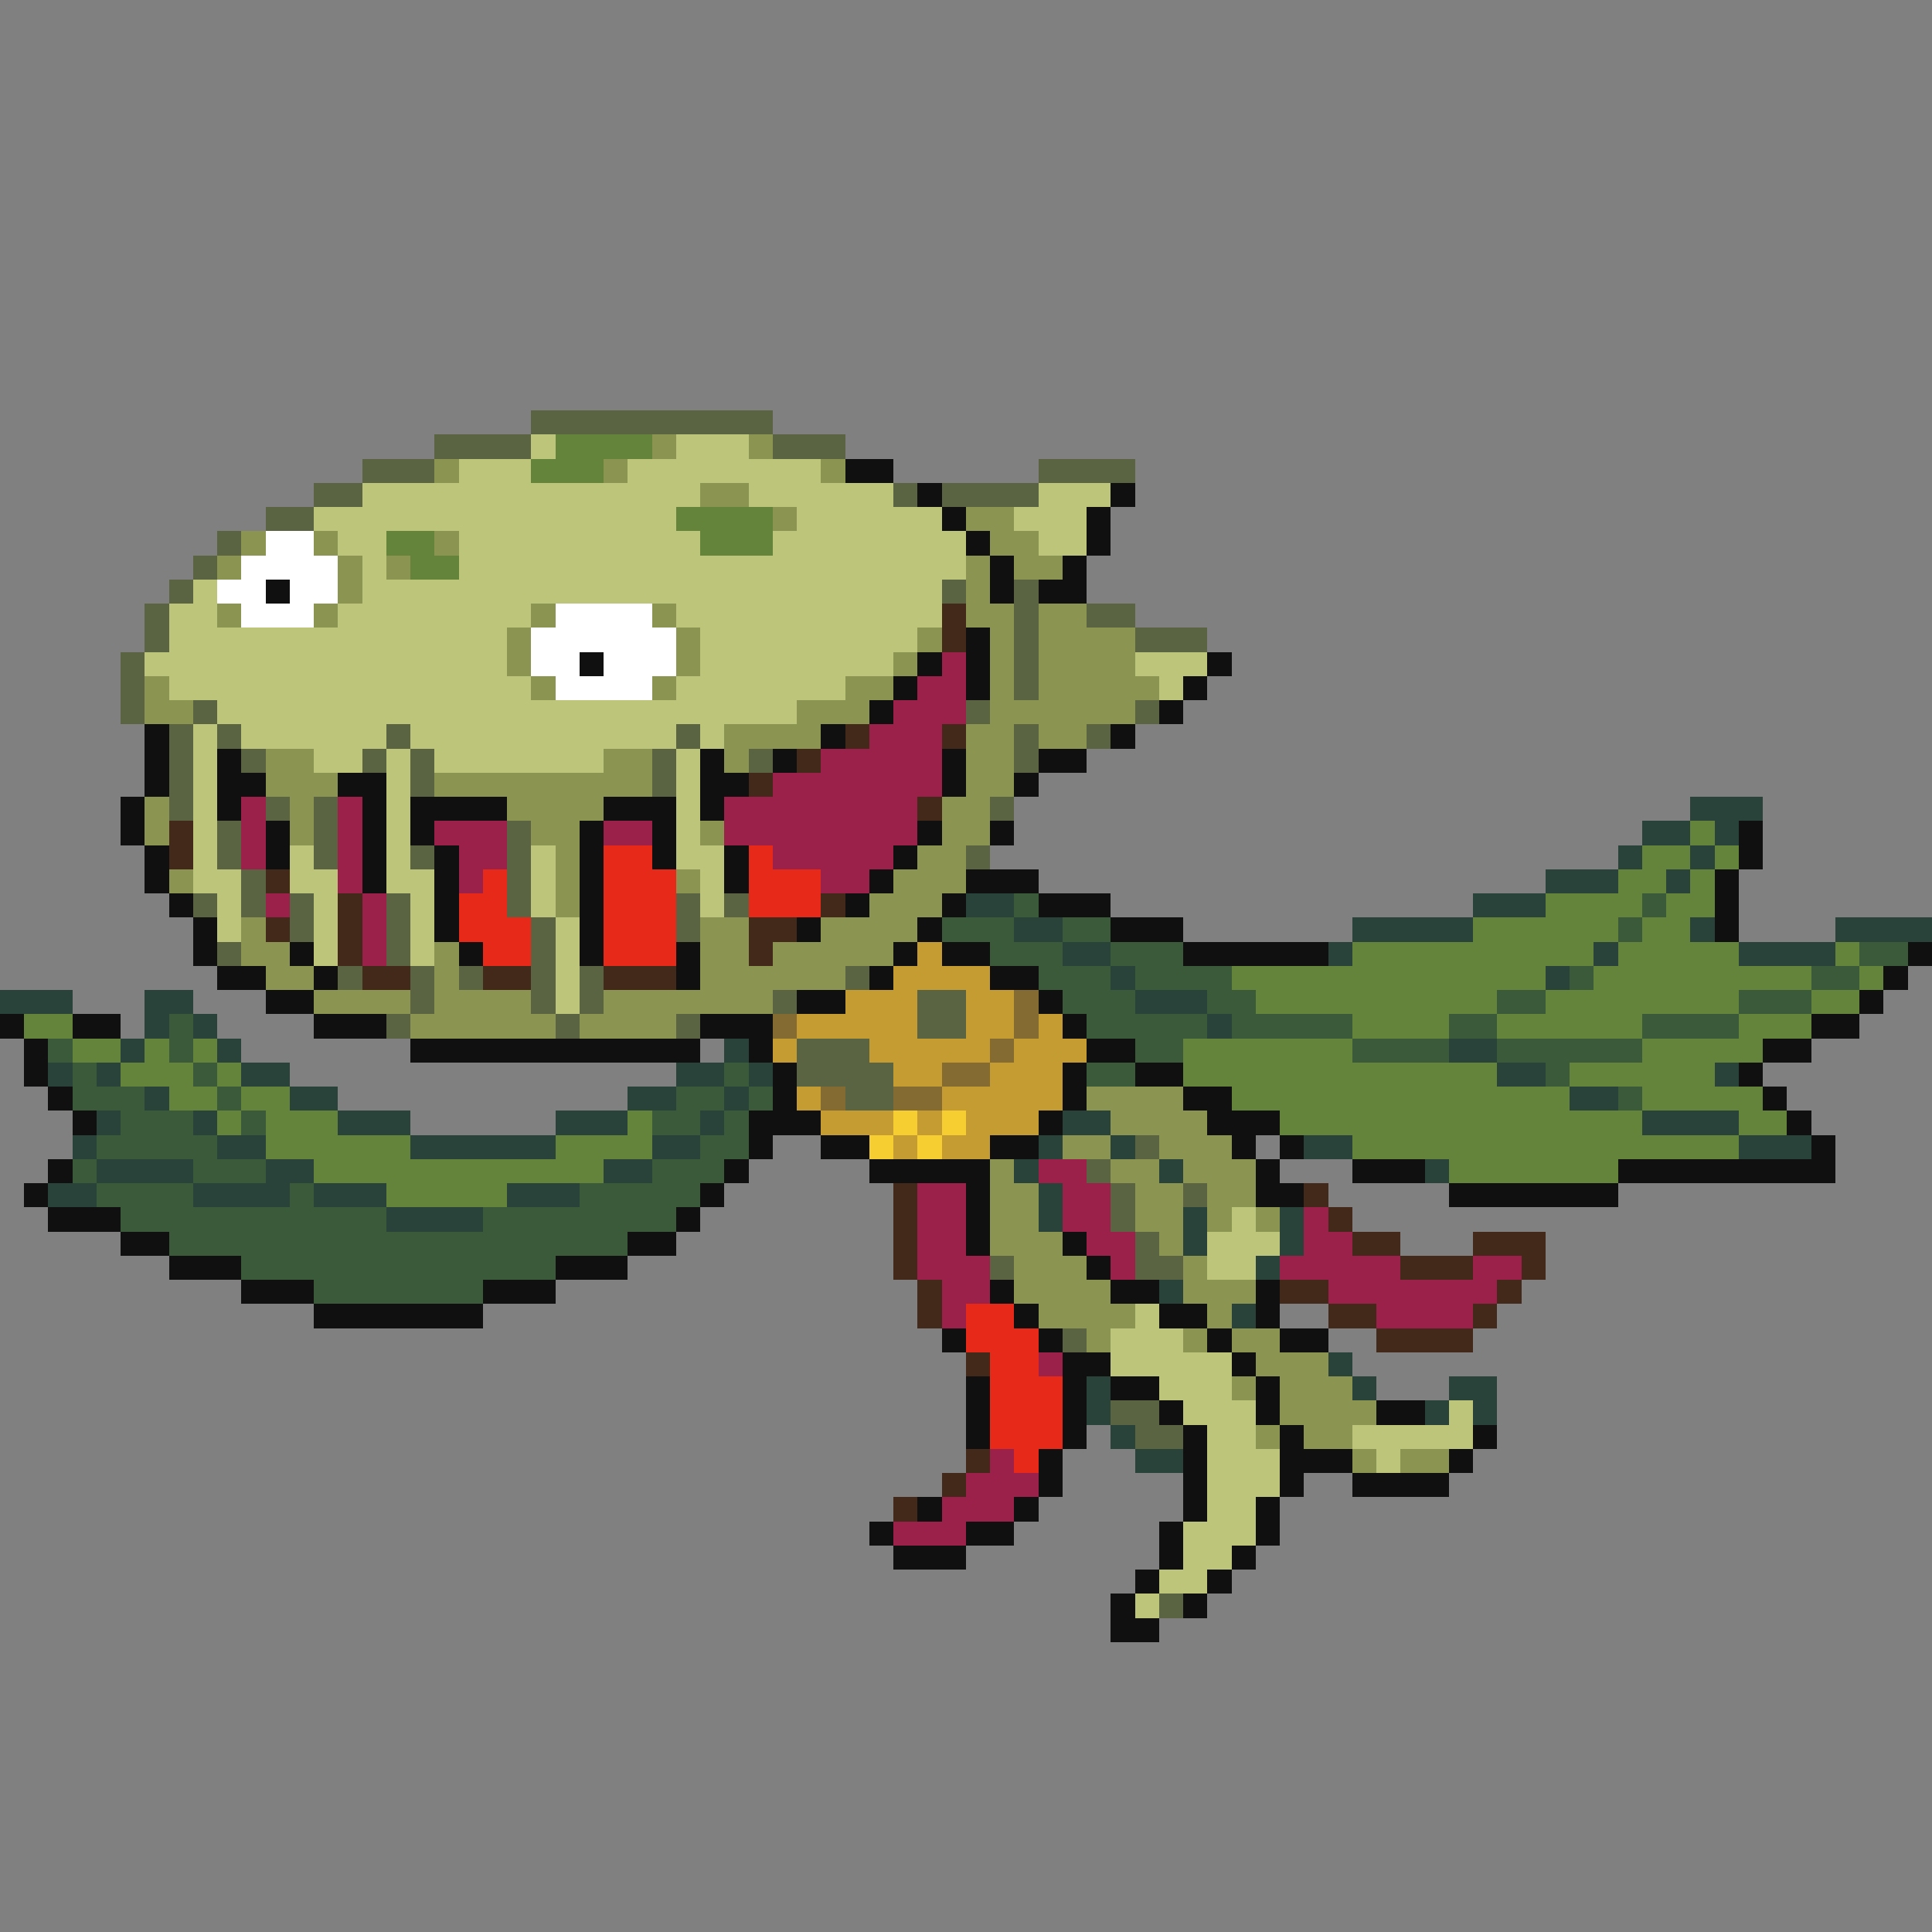 <svg xmlns="http://www.w3.org/2000/svg" viewBox="0 -0.5 80 80" shape-rendering="crispEdges">
<rect x="0" y="-0.5" width="80" height="80" fill="#808080" stroke="none"/>
<path stroke="#5a6342" d="M22 17h10M18 18h4M32 18h3M15 19h3M43 19h4M13 20h2M37 20h1M39 20h4M11 21h2M9 22h1M8 23h1M7 24h1M39 24h1M42 24h1M6 25h1M42 25h1M45 25h2M6 26h1M42 26h1M47 26h3M5 27h1M42 27h1M5 28h1M42 28h1M5 29h1M8 29h1M40 29h1M47 29h1M7 30h1M9 30h1M16 30h1M28 30h1M42 30h1M45 30h1M7 31h1M10 31h1M15 31h1M17 31h1M27 31h1M31 31h1M42 31h1M7 32h1M17 32h1M27 32h1M7 33h1M11 33h1M13 33h1M41 33h1M9 34h1M13 34h1M21 34h1M9 35h1M13 35h1M17 35h1M21 35h1M40 35h1M10 36h1M21 36h1M8 37h1M10 37h1M12 37h1M16 37h1M21 37h1M28 37h1M30 37h1M12 38h1M16 38h1M22 38h1M28 38h1M9 39h1M16 39h1M22 39h1M14 40h1M17 40h1M19 40h1M22 40h1M24 40h1M35 40h1M17 41h1M22 41h1M24 41h1M32 41h1M38 41h2M16 42h1M23 42h1M28 42h1M38 42h2M33 43h3M33 44h4M35 45h2M47 47h1M45 48h1M46 49h1M49 49h1M46 50h1M47 51h1M41 52h1M47 52h2M44 55h1M46 58h2M47 59h2M48 66h1" />
<path stroke="#bdc57b" d="M22 18h1M28 18h3M19 19h3M26 19h8M15 20h14M31 20h6M43 20h3M13 21h15M33 21h6M42 21h3M14 22h2M19 22h10M32 22h8M43 22h2M15 23h1M19 23h21M8 24h1M15 24h24M7 25h2M14 25h8M28 25h11M7 26h14M29 26h9M6 27h15M29 27h8M47 27h3M7 28h15M28 28h7M48 28h1M9 29h24M8 30h1M10 30h6M17 30h11M29 30h1M8 31h1M13 31h2M16 31h1M18 31h7M28 31h1M8 32h1M16 32h1M28 32h1M8 33h1M16 33h1M28 33h1M8 34h1M16 34h1M28 34h1M8 35h1M12 35h1M16 35h1M22 35h1M28 35h2M8 36h2M12 36h2M16 36h2M22 36h1M29 36h1M9 37h1M13 37h1M17 37h1M22 37h1M29 37h1M9 38h1M13 38h1M17 38h1M23 38h1M13 39h1M17 39h1M23 39h1M23 40h1M23 41h1M51 50h1M50 51h3M50 52h2M47 54h1M46 55h3M46 56h5M48 57h3M49 58h3M60 58h1M50 59h2M56 59h5M50 60h3M57 60h1M50 61h3M50 62h2M49 63h3M49 64h2M48 65h2M47 66h1" />
<path stroke="#63843a" d="M23 18h4M22 19h3M28 21h4M16 22h2M29 22h3M17 23h2M70 34h1M68 35h2M71 35h1M67 36h2M70 36h1M64 37h4M69 37h2M61 38h6M68 38h2M56 39h10M67 39h5M76 39h1M51 40h13M66 40h9M77 40h1M52 41h10M64 41h8M75 41h2M1 42h2M56 42h4M62 42h6M72 42h3M3 43h2M6 43h1M8 43h1M49 43h7M68 43h5M5 44h3M9 44h1M49 44h13M65 44h6M7 45h2M10 45h2M51 45h14M68 45h5M9 46h1M11 46h3M26 46h1M53 46h15M72 46h2M11 47h6M23 47h4M56 47h16M13 48h12M60 48h7M16 49h5" />
<path stroke="#8c9452" d="M27 18h1M31 18h1M18 19h1M25 19h1M34 19h1M29 20h2M32 21h1M40 21h2M10 22h1M13 22h1M18 22h1M41 22h2M9 23h1M14 23h1M16 23h1M40 23h1M42 23h2M14 24h1M40 24h1M9 25h1M13 25h1M22 25h1M27 25h1M40 25h2M43 25h2M21 26h1M28 26h1M38 26h1M41 26h1M43 26h4M21 27h1M28 27h1M37 27h1M41 27h1M43 27h4M6 28h1M22 28h1M27 28h1M35 28h2M41 28h1M43 28h5M6 29h2M33 29h3M41 29h6M30 30h4M40 30h2M43 30h2M11 31h2M25 31h2M30 31h1M40 31h2M11 32h3M18 32h9M40 32h2M6 33h1M12 33h1M21 33h4M39 33h2M6 34h1M12 34h1M22 34h2M29 34h1M39 34h2M23 35h1M38 35h2M7 36h1M23 36h1M28 36h1M37 36h3M23 37h1M36 37h3M10 38h1M29 38h2M34 38h4M10 39h2M18 39h1M29 39h2M32 39h5M11 40h2M18 40h1M29 40h6M13 41h4M18 41h4M25 41h7M17 42h6M24 42h4M45 45h4M46 46h4M44 47h2M48 47h3M41 48h1M46 48h2M49 48h3M41 49h2M47 49h2M50 49h2M41 50h2M47 50h2M50 50h1M52 50h1M41 51h3M48 51h1M42 52h3M49 52h1M42 53h4M49 53h3M43 54h4M50 54h1M45 55h1M49 55h1M51 55h2M52 56h3M51 57h1M53 57h3M53 58h4M52 59h1M54 59h2M56 60h1M58 60h2" />
<path stroke="#101010" d="M35 19h2M38 20h1M46 20h1M39 21h1M45 21h1M40 22h1M45 22h1M41 23h1M44 23h1M11 24h1M41 24h1M43 24h2M40 26h1M24 27h1M38 27h1M40 27h1M50 27h1M37 28h1M40 28h1M49 28h1M36 29h1M48 29h1M6 30h1M34 30h1M46 30h1M6 31h1M9 31h1M29 31h1M32 31h1M39 31h1M43 31h2M6 32h1M9 32h2M14 32h2M29 32h2M39 32h1M42 32h1M5 33h1M9 33h1M15 33h1M17 33h4M25 33h3M29 33h1M5 34h1M11 34h1M15 34h1M17 34h1M24 34h1M27 34h1M38 34h1M41 34h1M72 34h1M6 35h1M11 35h1M15 35h1M18 35h1M24 35h1M27 35h1M30 35h1M37 35h1M72 35h1M6 36h1M15 36h1M18 36h1M24 36h1M30 36h1M36 36h1M40 36h3M71 36h1M7 37h1M18 37h1M24 37h1M35 37h1M39 37h1M43 37h3M71 37h1M8 38h1M18 38h1M24 38h1M33 38h1M38 38h1M46 38h3M71 38h1M8 39h1M12 39h1M19 39h1M24 39h1M28 39h1M37 39h1M39 39h2M49 39h6M79 39h1M9 40h2M13 40h1M28 40h1M36 40h1M41 40h2M78 40h1M11 41h2M33 41h2M43 41h1M77 41h1M0 42h1M3 42h2M13 42h3M29 42h3M44 42h1M75 42h2M1 43h1M17 43h12M31 43h1M45 43h2M73 43h2M1 44h1M32 44h1M44 44h1M47 44h2M72 44h1M2 45h1M32 45h1M44 45h1M49 45h2M73 45h1M3 46h1M31 46h3M43 46h1M50 46h3M74 46h1M31 47h1M34 47h2M41 47h2M51 47h1M53 47h1M75 47h1M2 48h1M30 48h1M36 48h5M52 48h1M56 48h3M67 48h9M1 49h1M29 49h1M40 49h1M52 49h2M60 49h7M2 50h3M28 50h1M40 50h1M5 51h2M26 51h2M40 51h1M44 51h1M7 52h3M23 52h3M45 52h1M10 53h3M20 53h3M41 53h1M46 53h2M52 53h1M13 54h7M42 54h1M48 54h2M52 54h1M39 55h1M43 55h1M50 55h1M53 55h2M44 56h2M51 56h1M40 57h1M44 57h1M46 57h2M52 57h1M40 58h1M44 58h1M48 58h1M52 58h1M57 58h2M40 59h1M44 59h1M49 59h1M53 59h1M61 59h1M43 60h1M49 60h1M53 60h3M60 60h1M43 61h1M49 61h1M53 61h1M56 61h4M38 62h1M42 62h1M49 62h1M52 62h1M36 63h1M40 63h2M48 63h1M52 63h1M37 64h3M48 64h1M51 64h1M47 65h1M50 65h1M46 66h1M49 66h1M46 67h2" />
<path stroke="#ffffff" d="M11 22h2M10 23h4M9 24h2M12 24h2M10 25h3M23 25h4M22 26h6M22 27h2M25 27h3M23 28h4" />
<path stroke="#422919" d="M39 25h1M39 26h1M35 30h1M39 30h1M33 31h1M31 32h1M38 33h1M7 34h1M7 35h1M11 36h1M14 37h1M34 37h1M11 38h1M14 38h1M31 38h2M14 39h1M31 39h1M15 40h2M20 40h2M25 40h3M37 49h1M54 49h1M37 50h1M55 50h1M37 51h1M56 51h2M61 51h3M37 52h1M58 52h3M63 52h1M38 53h1M53 53h2M62 53h1M38 54h1M55 54h2M61 54h1M57 55h4M40 56h1M40 60h1M39 61h1M37 62h1" />
<path stroke="#9c214a" d="M39 27h1M38 28h2M37 29h3M36 30h3M34 31h5M32 32h7M10 33h1M14 33h1M30 33h8M10 34h1M14 34h1M18 34h3M25 34h2M30 34h8M10 35h1M14 35h1M19 35h2M32 35h5M14 36h1M19 36h1M34 36h2M11 37h1M15 37h1M15 38h1M15 39h1M43 48h2M38 49h2M44 49h2M38 50h2M44 50h2M54 50h1M38 51h2M45 51h2M54 51h2M38 52h3M46 52h1M53 52h5M61 52h2M39 53h2M55 53h7M39 54h1M57 54h4M43 56h1M41 60h1M40 61h3M39 62h3M37 63h3" />
<path stroke="#29423a" d="M70 33h3M68 34h2M71 34h1M67 35h1M70 35h1M64 36h3M69 36h1M40 37h2M61 37h3M42 38h2M56 38h5M70 38h1M76 38h4M44 39h2M55 39h1M66 39h1M72 39h4M46 40h1M64 40h1M0 41h3M6 41h2M47 41h3M6 42h1M8 42h1M50 42h1M5 43h1M9 43h1M30 43h1M60 43h2M2 44h1M4 44h1M10 44h2M28 44h2M31 44h1M62 44h2M71 44h1M6 45h1M12 45h2M26 45h2M30 45h1M65 45h2M4 46h1M8 46h1M14 46h3M23 46h3M29 46h1M44 46h2M68 46h4M3 47h1M9 47h2M17 47h6M27 47h2M43 47h1M46 47h1M54 47h2M72 47h3M4 48h4M11 48h2M25 48h2M42 48h1M48 48h1M59 48h1M2 49h2M8 49h4M13 49h3M21 49h3M43 49h1M16 50h4M43 50h1M49 50h1M53 50h1M49 51h1M53 51h1M52 52h1M48 53h1M51 54h1M55 56h1M45 57h1M56 57h1M60 57h2M45 58h1M59 58h1M61 58h1M46 59h1M47 60h2" />
<path stroke="#e62919" d="M25 35h2M31 35h1M20 36h1M25 36h3M31 36h3M19 37h2M25 37h3M31 37h3M19 38h3M25 38h3M20 39h2M25 39h3M40 54h2M40 55h3M41 56h2M41 57h3M41 58h3M41 59h3M42 60h1" />
<path stroke="#3a5a3a" d="M42 37h1M68 37h1M39 38h3M44 38h2M67 38h1M41 39h3M46 39h3M77 39h2M43 40h3M47 40h4M65 40h1M75 40h2M44 41h3M50 41h2M62 41h2M72 41h3M7 42h1M45 42h5M51 42h5M60 42h2M68 42h4M2 43h1M7 43h1M47 43h2M56 43h4M62 43h6M3 44h1M8 44h1M30 44h1M45 44h2M64 44h1M3 45h3M9 45h1M28 45h2M31 45h1M67 45h1M5 46h3M10 46h1M27 46h2M30 46h1M4 47h5M29 47h2M3 48h1M8 48h3M27 48h3M4 49h4M12 49h1M24 49h5M5 50h11M20 50h8M7 51h19M10 52h13M13 53h7" />
<path stroke="#c59c31" d="M38 39h1M37 40h4M35 41h3M40 41h2M33 42h5M40 42h2M43 42h1M32 43h1M36 43h5M42 43h3M37 44h2M41 44h3M33 45h1M39 45h5M34 46h3M38 46h1M40 46h3M37 47h1M39 47h2" />
<path stroke="#846b31" d="M42 41h1M32 42h1M42 42h1M41 43h1M39 44h2M34 45h1M37 45h2" />
<path stroke="#f7ce31" d="M37 46h1M39 46h1M36 47h1M38 47h1" />
</svg>